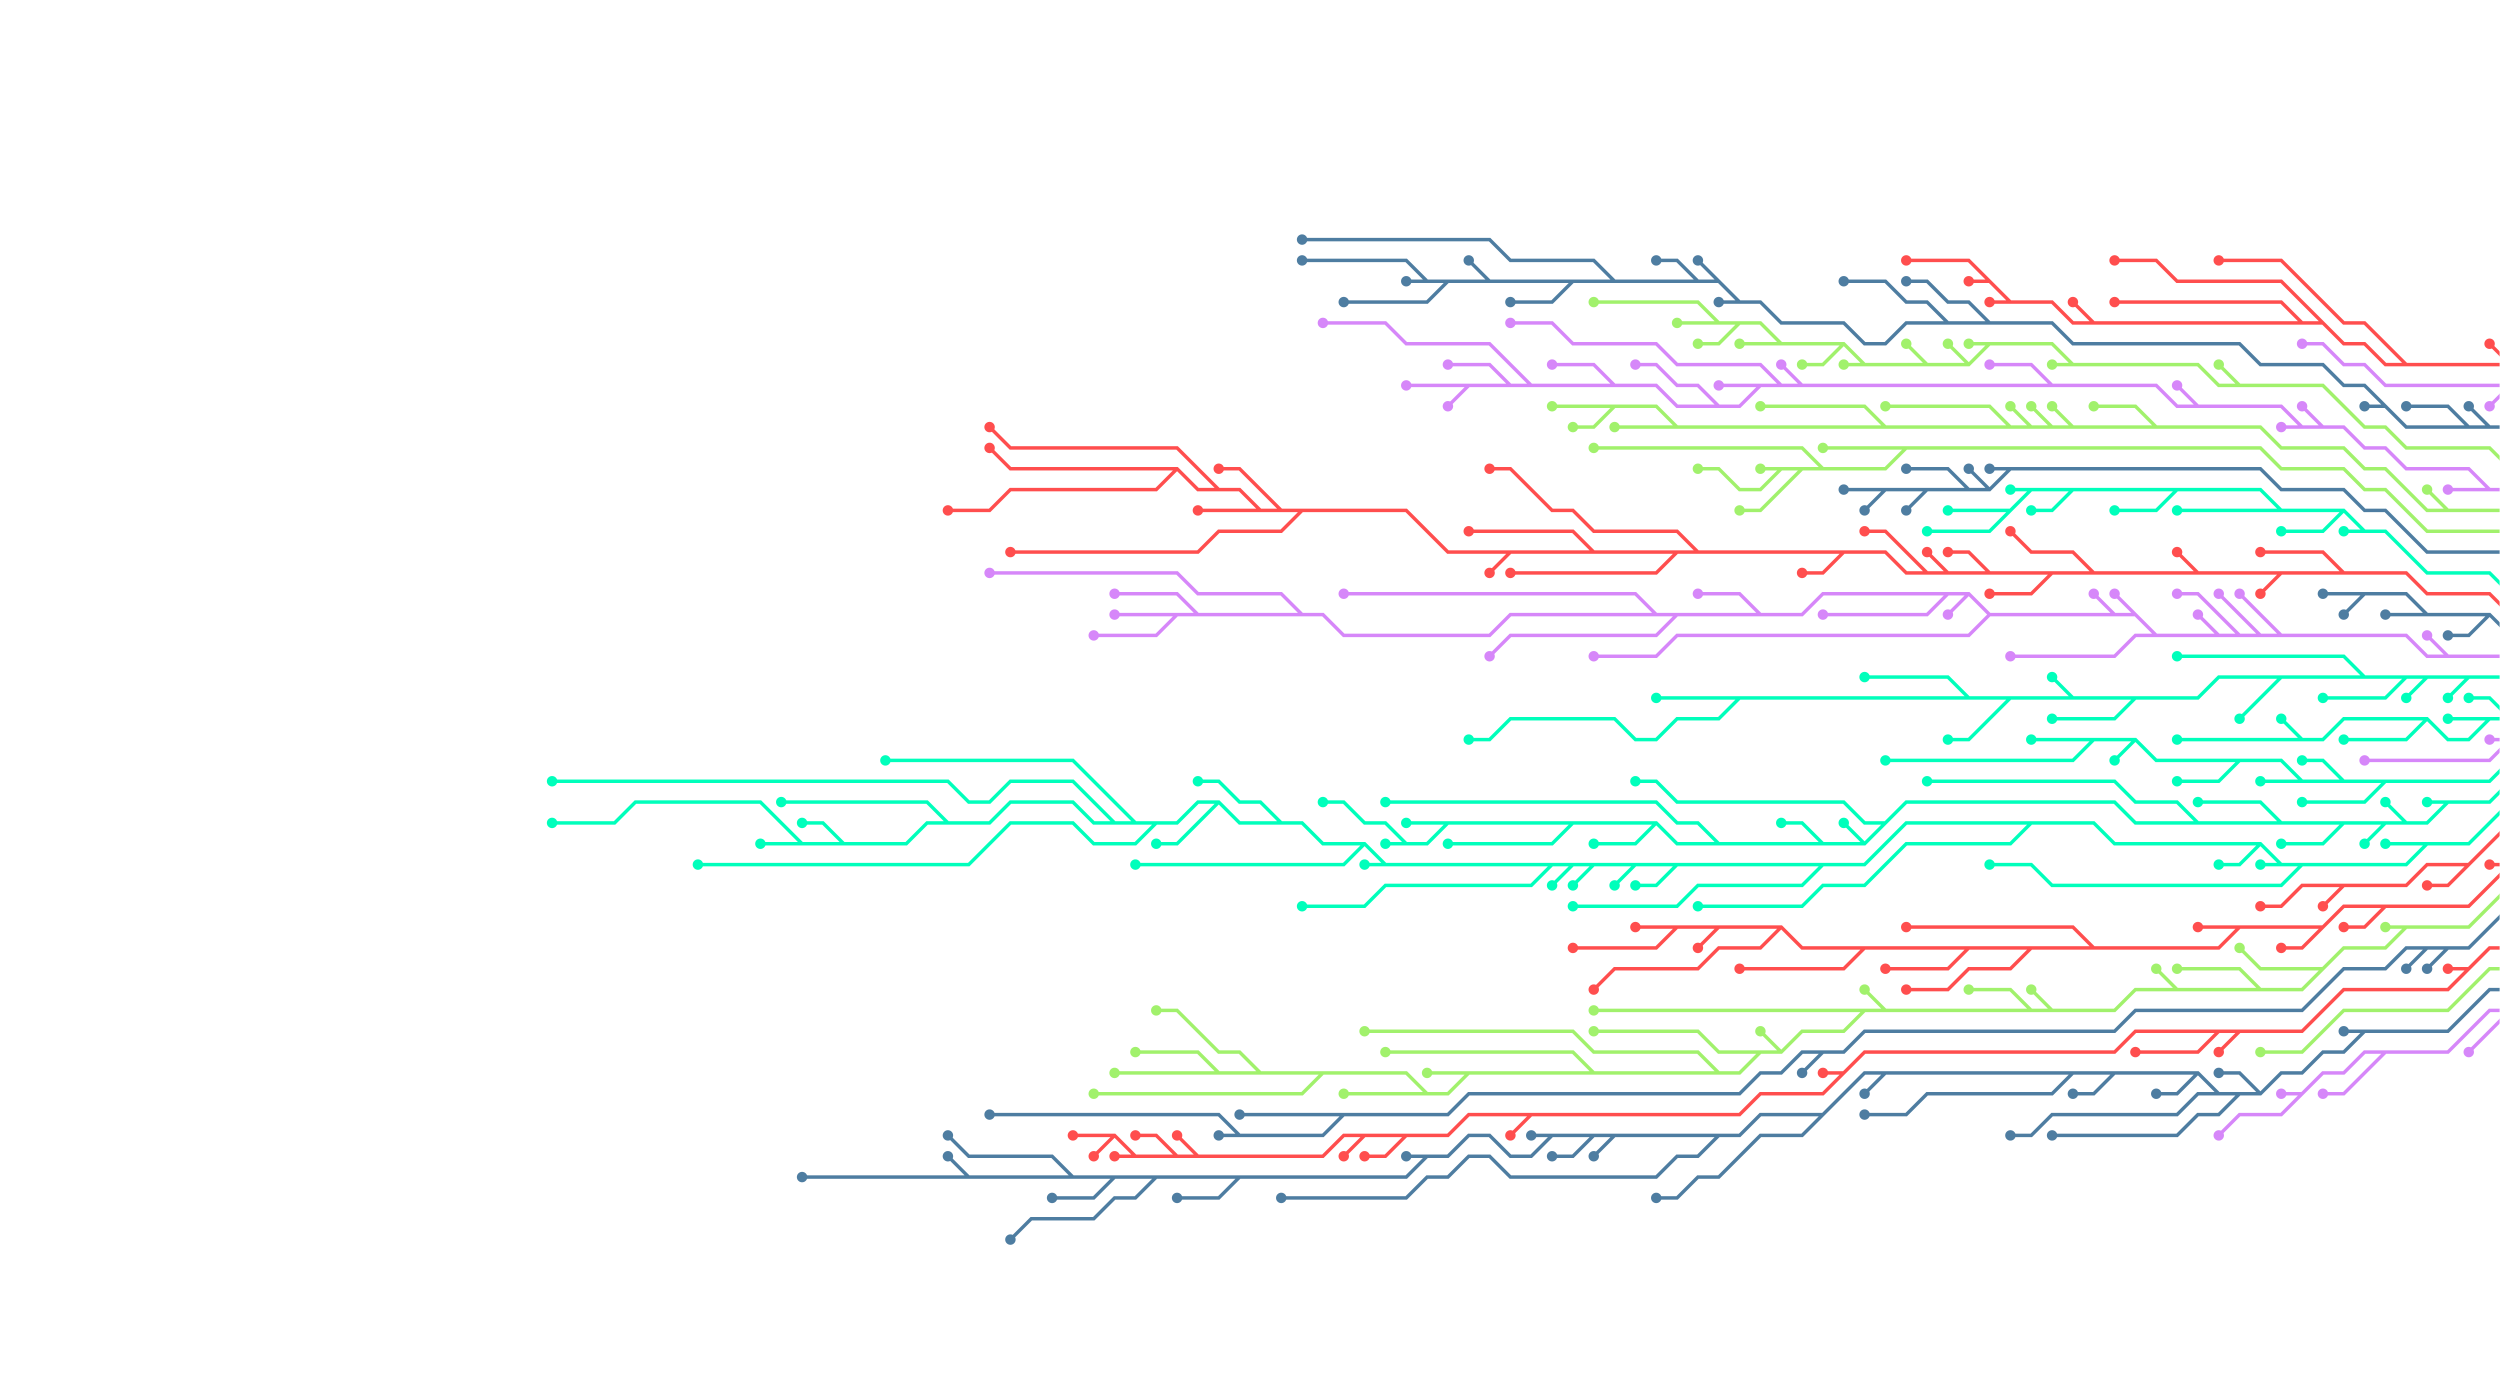﻿<svg xmlns="http://www.w3.org/2000/svg" version="1.1" xmlns:xlink="http://www.w3.org/1999/xlink" xmlns:svgjs="http://svgjs.com/svgjs" width="1440" height="800" preserveAspectRatio="none" viewBox="0 0 1440 800">
    <g mask="url(&quot;#SvgjsMask1332&quot;)" fill="none">
        <g mask="url(&quot;#SvgjsMask1333&quot;)">
            <path d="M1134 402L1122 390L1110 390L1098 390L1086 390L1074 390M1422 390L1410 402M1314 390L1302 402L1290 414M1386 390L1374 402L1362 402L1350 402L1338 402M1158 402L1146 414L1134 426L1122 426M1230 402L1218 414L1206 414L1194 414L1182 414M1362 390L1350 378L1338 378L1326 378L1314 378L1302 378L1290 378L1278 378L1266 378L1254 378M1398 390L1386 402M1194 402L1182 390M1002 402L990 414L978 414L966 414L954 426L942 426L930 414L918 414L906 414L894 414L882 414L870 414L858 426L846 426M1458 402L1446 390L1434 390L1422 390L1410 390L1398 390L1386 390L1374 390L1362 390L1350 390L1338 390L1326 390L1314 390L1302 390L1290 390L1278 390L1266 402L1254 402L1242 402L1230 402L1218 402L1206 402L1194 402L1182 402L1170 402L1158 402L1146 402L1134 402L1122 402L1110 402L1098 402L1086 402L1074 402L1062 402L1050 402L1038 402L1026 402L1014 402L1002 402L990 402L978 402L966 402L954 402" stroke="rgba(0, 255, 187, 1)" stroke-width="2"></path>
            <path d="M951 402 a3 3 0 1 0 6 0 a3 3 0 1 0 -6 0zM1071 390 a3 3 0 1 0 6 0 a3 3 0 1 0 -6 0zM1407 402 a3 3 0 1 0 6 0 a3 3 0 1 0 -6 0zM1287 414 a3 3 0 1 0 6 0 a3 3 0 1 0 -6 0zM1335 402 a3 3 0 1 0 6 0 a3 3 0 1 0 -6 0zM1119 426 a3 3 0 1 0 6 0 a3 3 0 1 0 -6 0zM1179 414 a3 3 0 1 0 6 0 a3 3 0 1 0 -6 0zM1251 378 a3 3 0 1 0 6 0 a3 3 0 1 0 -6 0zM1383 402 a3 3 0 1 0 6 0 a3 3 0 1 0 -6 0zM1179 390 a3 3 0 1 0 6 0 a3 3 0 1 0 -6 0zM843 426 a3 3 0 1 0 6 0 a3 3 0 1 0 -6 0z" fill="rgba(0, 255, 187, 1)"></path>
            <path d="M1434 414L1422 414L1410 414M1326 426L1314 414M1398 414L1386 426L1374 426L1362 426L1350 426M1446 414L1434 402L1422 402M1458 414L1446 414L1434 414L1422 426L1410 426L1398 414L1386 414L1374 414L1362 414L1350 414L1338 426L1326 426L1314 426L1302 426L1290 426L1278 426L1266 426L1254 426" stroke="rgba(0, 255, 187, 1)" stroke-width="2"></path>
            <path d="M1251 426 a3 3 0 1 0 6 0 a3 3 0 1 0 -6 0zM1407 414 a3 3 0 1 0 6 0 a3 3 0 1 0 -6 0zM1311 414 a3 3 0 1 0 6 0 a3 3 0 1 0 -6 0zM1347 426 a3 3 0 1 0 6 0 a3 3 0 1 0 -6 0zM1419 402 a3 3 0 1 0 6 0 a3 3 0 1 0 -6 0z" fill="rgba(0, 255, 187, 1)"></path>
            <path d="M1278 366L1266 354M966 354L954 366L942 366L930 366L918 366L906 366L894 366L882 366L870 366L858 378M1242 366L1230 366L1218 378L1206 378L1194 378L1182 378L1170 378L1158 378M1146 354L1134 366L1122 366L1110 366L1098 366L1086 366L1074 366L1062 366L1050 366L1038 366L1026 366L1014 366L1002 366L990 366L978 366L966 366L954 378L942 378L930 378L918 378M690 354L678 342L666 342L654 342L642 342M954 354L942 342L930 342L918 342L906 342L894 342L882 342L870 342L858 342L846 342L834 342L822 342L810 342L798 342L786 342L774 342M1122 342L1110 354L1098 354L1086 354L1074 354L1062 354L1050 354M1014 354L1002 342L990 342L978 342M1290 366L1278 354L1266 342L1254 342M678 354L666 366L654 366L642 366L630 366M1302 366L1290 354L1278 342M1218 354L1206 342M1314 366L1302 354L1290 342M750 354L738 342L726 342L714 342L702 342L690 342L678 330L666 330L654 330L642 330L630 330L618 330L606 330L594 330L582 330L570 330M1410 378L1398 366M1134 342L1122 354M1230 354L1218 342M1458 378L1446 378L1434 378L1422 378L1410 378L1398 378L1386 366L1374 366L1362 366L1350 366L1338 366L1326 366L1314 366L1302 366L1290 366L1278 366L1266 366L1254 366L1242 366L1230 354L1218 354L1206 354L1194 354L1182 354L1170 354L1158 354L1146 354L1134 342L1122 342L1110 342L1098 342L1086 342L1074 342L1062 342L1050 342L1038 354L1026 354L1014 354L1002 354L990 354L978 354L966 354L954 354L942 354L930 354L918 354L906 354L894 354L882 354L870 354L858 366L846 366L834 366L822 366L810 366L798 366L786 366L774 366L762 354L750 354L738 354L726 354L714 354L702 354L690 354L678 354L666 354L654 354L642 354" stroke="rgba(214, 135, 249, 1)" stroke-width="2"></path>
            <path d="M639 354 a3 3 0 1 0 6 0 a3 3 0 1 0 -6 0zM1263 354 a3 3 0 1 0 6 0 a3 3 0 1 0 -6 0zM855 378 a3 3 0 1 0 6 0 a3 3 0 1 0 -6 0zM1155 378 a3 3 0 1 0 6 0 a3 3 0 1 0 -6 0zM915 378 a3 3 0 1 0 6 0 a3 3 0 1 0 -6 0zM639 342 a3 3 0 1 0 6 0 a3 3 0 1 0 -6 0zM771 342 a3 3 0 1 0 6 0 a3 3 0 1 0 -6 0zM1047 354 a3 3 0 1 0 6 0 a3 3 0 1 0 -6 0zM975 342 a3 3 0 1 0 6 0 a3 3 0 1 0 -6 0zM1251 342 a3 3 0 1 0 6 0 a3 3 0 1 0 -6 0zM627 366 a3 3 0 1 0 6 0 a3 3 0 1 0 -6 0zM1275 342 a3 3 0 1 0 6 0 a3 3 0 1 0 -6 0zM1203 342 a3 3 0 1 0 6 0 a3 3 0 1 0 -6 0zM1287 342 a3 3 0 1 0 6 0 a3 3 0 1 0 -6 0zM567 330 a3 3 0 1 0 6 0 a3 3 0 1 0 -6 0zM1395 366 a3 3 0 1 0 6 0 a3 3 0 1 0 -6 0zM1119 354 a3 3 0 1 0 6 0 a3 3 0 1 0 -6 0zM1215 342 a3 3 0 1 0 6 0 a3 3 0 1 0 -6 0z" fill="rgba(214, 135, 249, 1)"></path>
            <path d="M1446 426L1434 426M1458 426L1446 426L1434 438L1422 438L1410 438L1398 438L1386 438L1374 438L1362 438" stroke="rgba(214, 135, 249, 1)" stroke-width="2"></path>
            <path d="M1359 438 a3 3 0 1 0 6 0 a3 3 0 1 0 -6 0zM1431 426 a3 3 0 1 0 6 0 a3 3 0 1 0 -6 0z" fill="rgba(214, 135, 249, 1)"></path>
            <path d="M1362 342L1350 354M1434 354L1422 366L1410 366M1398 354L1386 354L1374 354M1458 366L1446 366L1434 354L1422 354L1410 354L1398 354L1386 342L1374 342L1362 342L1350 342L1338 342" stroke="rgba(78, 125, 161, 1)" stroke-width="2"></path>
            <path d="M1335 342 a3 3 0 1 0 6 0 a3 3 0 1 0 -6 0zM1347 354 a3 3 0 1 0 6 0 a3 3 0 1 0 -6 0zM1407 366 a3 3 0 1 0 6 0 a3 3 0 1 0 -6 0zM1371 354 a3 3 0 1 0 6 0 a3 3 0 1 0 -6 0z" fill="rgba(78, 125, 161, 1)"></path>
            <path d="M1290 438L1278 450L1266 450L1254 450M1230 426L1218 438M1374 450L1362 462L1350 462L1338 462L1326 462M1350 450L1338 438L1326 438M1206 426L1194 438L1182 438L1170 438L1158 438L1146 438L1134 438L1122 438L1110 438L1098 438L1086 438M1326 450L1314 450L1302 450M1458 438L1446 438L1434 450L1422 450L1410 450L1398 450L1386 450L1374 450L1362 450L1350 450L1338 450L1326 450L1314 438L1302 438L1290 438L1278 438L1266 438L1254 438L1242 438L1230 426L1218 426L1206 426L1194 426L1182 426L1170 426" stroke="rgba(0, 255, 187, 1)" stroke-width="2"></path>
            <path d="M1167 426 a3 3 0 1 0 6 0 a3 3 0 1 0 -6 0zM1251 450 a3 3 0 1 0 6 0 a3 3 0 1 0 -6 0zM1215 438 a3 3 0 1 0 6 0 a3 3 0 1 0 -6 0zM1323 462 a3 3 0 1 0 6 0 a3 3 0 1 0 -6 0zM1323 438 a3 3 0 1 0 6 0 a3 3 0 1 0 -6 0zM1083 438 a3 3 0 1 0 6 0 a3 3 0 1 0 -6 0zM1299 450 a3 3 0 1 0 6 0 a3 3 0 1 0 -6 0z" fill="rgba(0, 255, 187, 1)"></path>
            <path d="M702 282L690 270L678 258L666 258L654 258L642 258L630 258L618 258L606 258L594 258L582 258L570 246M1110 330L1098 318L1086 306L1074 306M870 318L858 330M1350 330L1338 318L1326 318L1314 318L1302 318M1122 330L1110 318M726 294L714 294L702 294L690 294M1206 330L1194 318L1182 318L1170 318L1158 306M918 318L906 306L894 306L882 306L870 306L858 306L846 306M1182 330L1170 342L1158 342L1146 342M678 270L666 282L654 282L642 282L630 282L618 282L606 282L594 282L582 282L570 294L558 294L546 294M966 318L954 330L942 330L930 330L918 330L906 330L894 330L882 330L870 330M1062 318L1050 330L1038 330M978 318L966 306L954 306L942 306L930 306L918 306L906 294L894 294L882 282L870 270L858 270M1146 330L1134 318L1122 318M1266 330L1254 318M738 294L726 282L714 270L702 270M1314 330L1302 342M750 294L738 306L726 306L714 306L702 306L690 318L678 318L666 318L654 318L642 318L630 318L618 318L606 318L594 318L582 318M1458 354L1446 354L1434 342L1422 342L1410 342L1398 342L1386 330L1374 330L1362 330L1350 330L1338 330L1326 330L1314 330L1302 330L1290 330L1278 330L1266 330L1254 330L1242 330L1230 330L1218 330L1206 330L1194 330L1182 330L1170 330L1158 330L1146 330L1134 330L1122 330L1110 330L1098 330L1086 318L1074 318L1062 318L1050 318L1038 318L1026 318L1014 318L1002 318L990 318L978 318L966 318L954 318L942 318L930 318L918 318L906 318L894 318L882 318L870 318L858 318L846 318L834 318L822 306L810 294L798 294L786 294L774 294L762 294L750 294L738 294L726 294L714 282L702 282L690 282L678 270L666 270L654 270L642 270L630 270L618 270L606 270L594 270L582 270L570 258" stroke="rgba(255, 78, 78, 1)" stroke-width="2"></path>
            <path d="M567 258 a3 3 0 1 0 6 0 a3 3 0 1 0 -6 0zM567 246 a3 3 0 1 0 6 0 a3 3 0 1 0 -6 0zM1071 306 a3 3 0 1 0 6 0 a3 3 0 1 0 -6 0zM855 330 a3 3 0 1 0 6 0 a3 3 0 1 0 -6 0zM1299 318 a3 3 0 1 0 6 0 a3 3 0 1 0 -6 0zM1107 318 a3 3 0 1 0 6 0 a3 3 0 1 0 -6 0zM687 294 a3 3 0 1 0 6 0 a3 3 0 1 0 -6 0zM1155 306 a3 3 0 1 0 6 0 a3 3 0 1 0 -6 0zM843 306 a3 3 0 1 0 6 0 a3 3 0 1 0 -6 0zM1143 342 a3 3 0 1 0 6 0 a3 3 0 1 0 -6 0zM543 294 a3 3 0 1 0 6 0 a3 3 0 1 0 -6 0zM867 330 a3 3 0 1 0 6 0 a3 3 0 1 0 -6 0zM1035 330 a3 3 0 1 0 6 0 a3 3 0 1 0 -6 0zM855 270 a3 3 0 1 0 6 0 a3 3 0 1 0 -6 0zM1119 318 a3 3 0 1 0 6 0 a3 3 0 1 0 -6 0zM1251 318 a3 3 0 1 0 6 0 a3 3 0 1 0 -6 0zM699 270 a3 3 0 1 0 6 0 a3 3 0 1 0 -6 0zM1299 342 a3 3 0 1 0 6 0 a3 3 0 1 0 -6 0zM579 318 a3 3 0 1 0 6 0 a3 3 0 1 0 -6 0z" fill="rgba(255, 78, 78, 1)"></path>
            <path d="M1074 486L1062 474M1266 474L1254 462L1242 462L1230 462L1218 450L1206 450L1194 450L1182 450L1170 450L1158 450L1146 450L1134 450L1122 450L1110 450M1386 474L1374 462M990 486L978 474L966 474L954 462L942 462L930 462L918 462L906 462L894 462L882 462L870 462L858 462L846 462L834 462L822 462L810 462L798 462M1314 474L1302 462L1290 462L1278 462L1266 462M810 486L798 474L786 474L774 462L762 462M954 474L942 486L930 486L918 486M1410 462L1398 462M1050 486L1038 474L1026 474M834 474L822 474L810 474M906 474L894 486L882 486L870 486L858 486L846 486L834 486M1350 474L1338 486L1326 486L1314 486M1374 474L1362 486M1086 474L1074 474L1062 462L1050 462L1038 462L1026 462L1014 462L1002 462L990 462L978 462L966 462L954 450L942 450M1458 450L1446 450L1434 462L1422 462L1410 462L1398 474L1386 474L1374 474L1362 474L1350 474L1338 474L1326 474L1314 474L1302 474L1290 474L1278 474L1266 474L1254 474L1242 474L1230 474L1218 462L1206 462L1194 462L1182 462L1170 462L1158 462L1146 462L1134 462L1122 462L1110 462L1098 462L1086 474L1074 486L1062 486L1050 486L1038 486L1026 486L1014 486L1002 486L990 486L978 486L966 486L954 474L942 474L930 474L918 474L906 474L894 474L882 474L870 474L858 474L846 474L834 474L822 486L810 486L798 486" stroke="rgba(0, 255, 187, 1)" stroke-width="2"></path>
            <path d="M795 486 a3 3 0 1 0 6 0 a3 3 0 1 0 -6 0zM1059 474 a3 3 0 1 0 6 0 a3 3 0 1 0 -6 0zM1107 450 a3 3 0 1 0 6 0 a3 3 0 1 0 -6 0zM1371 462 a3 3 0 1 0 6 0 a3 3 0 1 0 -6 0zM795 462 a3 3 0 1 0 6 0 a3 3 0 1 0 -6 0zM1263 462 a3 3 0 1 0 6 0 a3 3 0 1 0 -6 0zM759 462 a3 3 0 1 0 6 0 a3 3 0 1 0 -6 0zM915 486 a3 3 0 1 0 6 0 a3 3 0 1 0 -6 0zM1395 462 a3 3 0 1 0 6 0 a3 3 0 1 0 -6 0zM1023 474 a3 3 0 1 0 6 0 a3 3 0 1 0 -6 0zM807 474 a3 3 0 1 0 6 0 a3 3 0 1 0 -6 0zM831 486 a3 3 0 1 0 6 0 a3 3 0 1 0 -6 0zM1311 486 a3 3 0 1 0 6 0 a3 3 0 1 0 -6 0zM1359 486 a3 3 0 1 0 6 0 a3 3 0 1 0 -6 0zM939 450 a3 3 0 1 0 6 0 a3 3 0 1 0 -6 0z" fill="rgba(0, 255, 187, 1)"></path>
            <path d="M1194 282L1182 294L1170 294M1350 294L1338 306L1326 306L1314 306M1254 282L1242 294L1230 294L1218 294M1158 294L1146 294L1134 294L1122 294M1170 282L1158 282M1314 294L1302 294L1290 294L1278 294L1266 294L1254 294M1362 306L1350 306M1458 342L1446 342L1434 330L1422 330L1410 330L1398 330L1386 318L1374 306L1362 306L1350 294L1338 294L1326 294L1314 294L1302 282L1290 282L1278 282L1266 282L1254 282L1242 282L1230 282L1218 282L1206 282L1194 282L1182 282L1170 282L1158 294L1146 306L1134 306L1122 306L1110 306" stroke="rgba(0, 255, 187, 1)" stroke-width="2"></path>
            <path d="M1107 306 a3 3 0 1 0 6 0 a3 3 0 1 0 -6 0zM1167 294 a3 3 0 1 0 6 0 a3 3 0 1 0 -6 0zM1311 306 a3 3 0 1 0 6 0 a3 3 0 1 0 -6 0zM1215 294 a3 3 0 1 0 6 0 a3 3 0 1 0 -6 0zM1119 294 a3 3 0 1 0 6 0 a3 3 0 1 0 -6 0zM1155 282 a3 3 0 1 0 6 0 a3 3 0 1 0 -6 0zM1251 294 a3 3 0 1 0 6 0 a3 3 0 1 0 -6 0zM1347 306 a3 3 0 1 0 6 0 a3 3 0 1 0 -6 0z" fill="rgba(0, 255, 187, 1)"></path>
            <path d="M894 498L882 510L870 510L858 510L846 510L834 510L822 510L810 510L798 510L786 522L774 522L762 522L750 522M786 486L774 498L762 498L750 498L738 498L726 498L714 498L702 498L690 498L678 498L666 498L654 498M1050 498L1038 510L1026 510L1014 510L1002 510L990 510L978 510L966 522L954 522L942 522L930 522L918 522L906 522M642 474L630 462L618 450L606 450L594 450L582 450L570 462L558 462L546 450L534 450L522 450L510 450L498 450L486 450L474 450L462 450L450 450L438 450L426 450L414 450L402 450L390 450L378 450L366 450L354 450L342 450L330 450L318 450M1170 474L1158 486L1146 486L1134 486L1122 486L1110 486L1098 486L1086 498L1074 510L1062 510L1050 510L1038 522L1026 522L1014 522L1002 522L990 522L978 522M654 474L642 462L630 450L618 438L606 438L594 438L582 438L570 438L558 438L546 438L534 438L522 438L510 438M906 498L894 510M1302 486L1290 498L1278 498M942 498L930 510M666 474L654 486L642 486L630 486L618 474L606 474L594 474L582 474L570 486L558 498L546 498L534 498L522 498L510 498L498 498L486 498L474 498L462 498L450 498L438 498L426 498L414 498L402 498M462 486L450 474L438 462L426 462L414 462L402 462L390 462L378 462L366 462L354 474L342 474L330 474L318 474M798 498L786 498M486 486L474 474L462 474M1326 498L1314 510L1302 510L1290 510L1278 510L1266 510L1254 510L1242 510L1230 510L1218 510L1206 510L1194 510L1182 510L1170 498L1158 498L1146 498M738 474L726 462L714 462L702 450L690 450M702 462L690 474L678 486L666 486M1398 486L1386 486L1374 486M966 498L954 510L942 510M546 474L534 462L522 462L510 462L498 462L486 462L474 462L462 462L450 462M918 498L906 510M1314 498L1302 498M1458 462L1446 462L1434 474L1422 486L1410 486L1398 486L1386 498L1374 498L1362 498L1350 498L1338 498L1326 498L1314 498L1302 486L1290 486L1278 486L1266 486L1254 486L1242 486L1230 486L1218 486L1206 474L1194 474L1182 474L1170 474L1158 474L1146 474L1134 474L1122 474L1110 474L1098 474L1086 486L1074 498L1062 498L1050 498L1038 498L1026 498L1014 498L1002 498L990 498L978 498L966 498L954 498L942 498L930 498L918 498L906 498L894 498L882 498L870 498L858 498L846 498L834 498L822 498L810 498L798 498L786 486L774 486L762 486L750 474L738 474L726 474L714 474L702 462L690 462L678 474L666 474L654 474L642 474L630 474L618 462L606 462L594 462L582 462L570 474L558 474L546 474L534 474L522 486L510 486L498 486L486 486L474 486L462 486L450 486L438 486" stroke="rgba(0, 255, 187, 1)" stroke-width="2"></path>
            <path d="M435 486 a3 3 0 1 0 6 0 a3 3 0 1 0 -6 0zM747 522 a3 3 0 1 0 6 0 a3 3 0 1 0 -6 0zM651 498 a3 3 0 1 0 6 0 a3 3 0 1 0 -6 0zM903 522 a3 3 0 1 0 6 0 a3 3 0 1 0 -6 0zM315 450 a3 3 0 1 0 6 0 a3 3 0 1 0 -6 0zM975 522 a3 3 0 1 0 6 0 a3 3 0 1 0 -6 0zM507 438 a3 3 0 1 0 6 0 a3 3 0 1 0 -6 0zM891 510 a3 3 0 1 0 6 0 a3 3 0 1 0 -6 0zM1275 498 a3 3 0 1 0 6 0 a3 3 0 1 0 -6 0zM927 510 a3 3 0 1 0 6 0 a3 3 0 1 0 -6 0zM399 498 a3 3 0 1 0 6 0 a3 3 0 1 0 -6 0zM315 474 a3 3 0 1 0 6 0 a3 3 0 1 0 -6 0zM783 498 a3 3 0 1 0 6 0 a3 3 0 1 0 -6 0zM459 474 a3 3 0 1 0 6 0 a3 3 0 1 0 -6 0zM1143 498 a3 3 0 1 0 6 0 a3 3 0 1 0 -6 0zM687 450 a3 3 0 1 0 6 0 a3 3 0 1 0 -6 0zM663 486 a3 3 0 1 0 6 0 a3 3 0 1 0 -6 0zM1371 486 a3 3 0 1 0 6 0 a3 3 0 1 0 -6 0zM939 510 a3 3 0 1 0 6 0 a3 3 0 1 0 -6 0zM447 462 a3 3 0 1 0 6 0 a3 3 0 1 0 -6 0zM903 510 a3 3 0 1 0 6 0 a3 3 0 1 0 -6 0zM1299 498 a3 3 0 1 0 6 0 a3 3 0 1 0 -6 0z" fill="rgba(0, 255, 187, 1)"></path>
            <path d="M1110 282L1098 294M1134 282L1122 270L1110 270L1098 270M1146 282L1134 270M1086 282L1074 294M1158 270L1146 270M1458 330L1446 318L1434 318L1422 318L1410 318L1398 318L1386 306L1374 294L1362 294L1350 282L1338 282L1326 282L1314 282L1302 270L1290 270L1278 270L1266 270L1254 270L1242 270L1230 270L1218 270L1206 270L1194 270L1182 270L1170 270L1158 270L1146 282L1134 282L1122 282L1110 282L1098 282L1086 282L1074 282L1062 282" stroke="rgba(78, 125, 161, 1)" stroke-width="2"></path>
            <path d="M1059 282 a3 3 0 1 0 6 0 a3 3 0 1 0 -6 0zM1095 294 a3 3 0 1 0 6 0 a3 3 0 1 0 -6 0zM1095 270 a3 3 0 1 0 6 0 a3 3 0 1 0 -6 0zM1131 270 a3 3 0 1 0 6 0 a3 3 0 1 0 -6 0zM1071 294 a3 3 0 1 0 6 0 a3 3 0 1 0 -6 0zM1143 270 a3 3 0 1 0 6 0 a3 3 0 1 0 -6 0z" fill="rgba(78, 125, 161, 1)"></path>
            <path d="M1422 498L1410 510L1398 510M1350 510L1338 510L1326 510L1314 522L1302 522M1458 474L1446 474L1434 486L1422 498L1410 498L1398 498L1386 510L1374 510L1362 510L1350 510L1338 522" stroke="rgba(255, 78, 78, 1)" stroke-width="2"></path>
            <path d="M1335 522 a3 3 0 1 0 6 0 a3 3 0 1 0 -6 0zM1395 510 a3 3 0 1 0 6 0 a3 3 0 1 0 -6 0zM1299 522 a3 3 0 1 0 6 0 a3 3 0 1 0 -6 0z" fill="rgba(255, 78, 78, 1)"></path>
            <path d="M1074 546L1062 558L1050 558L1038 558L1026 558L1014 558L1002 558M1134 546L1122 558L1110 558L1098 558L1086 558M1446 498L1434 498M1338 534L1326 546L1314 546M1170 546L1158 558L1146 558L1134 558L1122 570L1110 570L1098 570M1206 546L1194 534L1182 534L1170 534L1158 534L1146 534L1134 534L1122 534L1110 534L1098 534M1290 534L1278 534L1266 534M966 534L954 546L942 546L930 546L918 546L906 546M990 534L978 546M1026 534L1014 546L1002 546L990 546L978 558L966 558L954 558L942 558L930 558L918 570M1374 522L1362 534L1350 534M1458 486L1446 498L1434 510L1422 522L1410 522L1398 522L1386 522L1374 522L1362 522L1350 522L1338 534L1326 534L1314 534L1302 534L1290 534L1278 546L1266 546L1254 546L1242 546L1230 546L1218 546L1206 546L1194 546L1182 546L1170 546L1158 546L1146 546L1134 546L1122 546L1110 546L1098 546L1086 546L1074 546L1062 546L1050 546L1038 546L1026 534L1014 534L1002 534L990 534L978 534L966 534L954 534L942 534" stroke="rgba(255, 78, 78, 1)" stroke-width="2"></path>
            <path d="M939 534 a3 3 0 1 0 6 0 a3 3 0 1 0 -6 0zM999 558 a3 3 0 1 0 6 0 a3 3 0 1 0 -6 0zM1083 558 a3 3 0 1 0 6 0 a3 3 0 1 0 -6 0zM1431 498 a3 3 0 1 0 6 0 a3 3 0 1 0 -6 0zM1311 546 a3 3 0 1 0 6 0 a3 3 0 1 0 -6 0zM1095 570 a3 3 0 1 0 6 0 a3 3 0 1 0 -6 0zM1095 534 a3 3 0 1 0 6 0 a3 3 0 1 0 -6 0zM1263 534 a3 3 0 1 0 6 0 a3 3 0 1 0 -6 0zM903 546 a3 3 0 1 0 6 0 a3 3 0 1 0 -6 0zM975 546 a3 3 0 1 0 6 0 a3 3 0 1 0 -6 0zM915 570 a3 3 0 1 0 6 0 a3 3 0 1 0 -6 0zM1347 534 a3 3 0 1 0 6 0 a3 3 0 1 0 -6 0z" fill="rgba(255, 78, 78, 1)"></path>
            <path d="M1026 270L1014 282L1002 282L990 270L978 270M1050 270L1038 258L1026 258L1014 258L1002 258L990 258L978 258L966 258L954 258L942 258L930 258L918 258M1098 258L1086 258L1074 258L1062 258L1050 258M1038 270L1026 282L1014 294L1002 294M1458 306L1446 306L1434 306L1422 306L1410 306L1398 306L1386 294L1374 282L1362 282L1350 270L1338 270L1326 270L1314 270L1302 258L1290 258L1278 258L1266 258L1254 258L1242 258L1230 258L1218 258L1206 258L1194 258L1182 258L1170 258L1158 258L1146 258L1134 258L1122 258L1110 258L1098 258L1086 270L1074 270L1062 270L1050 270L1038 270L1026 270L1014 270" stroke="rgba(161, 241, 108, 1)" stroke-width="2"></path>
            <path d="M1011 270 a3 3 0 1 0 6 0 a3 3 0 1 0 -6 0zM975 270 a3 3 0 1 0 6 0 a3 3 0 1 0 -6 0zM915 258 a3 3 0 1 0 6 0 a3 3 0 1 0 -6 0zM1047 258 a3 3 0 1 0 6 0 a3 3 0 1 0 -6 0zM999 294 a3 3 0 1 0 6 0 a3 3 0 1 0 -6 0z" fill="rgba(161, 241, 108, 1)"></path>
            <path d="M930 234L918 246L906 246M1086 246L1074 234L1062 234L1050 234L1038 234L1026 234L1014 234M1158 246L1146 234L1134 234L1122 234L1110 234L1098 234L1086 234M1410 294L1398 282M1170 246L1158 234M1182 246L1170 234M1242 246L1230 234L1218 234L1206 234M1194 246L1182 234M966 246L954 246L942 246L930 246M1458 294L1446 294L1434 294L1422 294L1410 294L1398 294L1386 282L1374 270L1362 270L1350 258L1338 258L1326 258L1314 258L1302 246L1290 246L1278 246L1266 246L1254 246L1242 246L1230 246L1218 246L1206 246L1194 246L1182 246L1170 246L1158 246L1146 246L1134 246L1122 246L1110 246L1098 246L1086 246L1074 246L1062 246L1050 246L1038 246L1026 246L1014 246L1002 246L990 246L978 246L966 246L954 234L942 234L930 234L918 234L906 234L894 234" stroke="rgba(161, 241, 108, 1)" stroke-width="2"></path>
            <path d="M891 234 a3 3 0 1 0 6 0 a3 3 0 1 0 -6 0zM903 246 a3 3 0 1 0 6 0 a3 3 0 1 0 -6 0zM1011 234 a3 3 0 1 0 6 0 a3 3 0 1 0 -6 0zM1083 234 a3 3 0 1 0 6 0 a3 3 0 1 0 -6 0zM1395 282 a3 3 0 1 0 6 0 a3 3 0 1 0 -6 0zM1155 234 a3 3 0 1 0 6 0 a3 3 0 1 0 -6 0zM1167 234 a3 3 0 1 0 6 0 a3 3 0 1 0 -6 0zM1203 234 a3 3 0 1 0 6 0 a3 3 0 1 0 -6 0zM1179 234 a3 3 0 1 0 6 0 a3 3 0 1 0 -6 0zM927 246 a3 3 0 1 0 6 0 a3 3 0 1 0 -6 0z" fill="rgba(161, 241, 108, 1)"></path>
            <path d="M1386 534L1374 534M1254 570L1242 558M918 618L906 606L894 606L882 606L870 606L858 606L846 606L834 606L822 606L810 606L798 606M1170 582L1158 570L1146 570L1134 570M1302 570L1290 558L1278 558L1266 558L1254 558M1182 582L1170 570M990 618L978 606L966 606L954 606L942 606L930 606L918 606L906 594L894 594L882 594L870 594L858 594L846 594L834 594L822 594L810 594L798 594L786 594M1074 582L1062 582L1050 582L1038 582L1026 582L1014 582L1002 582L990 582L978 582L966 582L954 582L942 582L930 582L918 582M1338 558L1326 558L1314 558L1302 558L1290 546M822 630L810 630L798 630L786 630L774 630M762 618L750 630L738 630L726 630L714 630L702 630L690 630L678 630L666 630L654 630L642 630L630 630M702 618L690 606L678 606L666 606L654 606M1014 606L1002 606L990 606L978 594L966 594L954 594L942 594L930 594L918 594M846 618L834 618L822 618M1026 606L1014 594M726 618L714 606L702 606L690 594L678 582L666 582M1086 582L1074 570M1458 510L1446 510L1434 522L1422 534L1410 534L1398 534L1386 534L1374 546L1362 546L1350 546L1338 558L1326 570L1314 570L1302 570L1290 570L1278 570L1266 570L1254 570L1242 570L1230 570L1218 582L1206 582L1194 582L1182 582L1170 582L1158 582L1146 582L1134 582L1122 582L1110 582L1098 582L1086 582L1074 582L1062 594L1050 594L1038 594L1026 606L1014 606L1002 618L990 618L978 618L966 618L954 618L942 618L930 618L918 618L906 618L894 618L882 618L870 618L858 618L846 618L834 630L822 630L810 618L798 618L786 618L774 618L762 618L750 618L738 618L726 618L714 618L702 618L690 618L678 618L666 618L654 618L642 618" stroke="rgba(161, 241, 108, 1)" stroke-width="2"></path>
            <path d="M639 618 a3 3 0 1 0 6 0 a3 3 0 1 0 -6 0zM1371 534 a3 3 0 1 0 6 0 a3 3 0 1 0 -6 0zM1239 558 a3 3 0 1 0 6 0 a3 3 0 1 0 -6 0zM795 606 a3 3 0 1 0 6 0 a3 3 0 1 0 -6 0zM1131 570 a3 3 0 1 0 6 0 a3 3 0 1 0 -6 0zM1251 558 a3 3 0 1 0 6 0 a3 3 0 1 0 -6 0zM1167 570 a3 3 0 1 0 6 0 a3 3 0 1 0 -6 0zM783 594 a3 3 0 1 0 6 0 a3 3 0 1 0 -6 0zM915 582 a3 3 0 1 0 6 0 a3 3 0 1 0 -6 0zM1287 546 a3 3 0 1 0 6 0 a3 3 0 1 0 -6 0zM771 630 a3 3 0 1 0 6 0 a3 3 0 1 0 -6 0zM627 630 a3 3 0 1 0 6 0 a3 3 0 1 0 -6 0zM651 606 a3 3 0 1 0 6 0 a3 3 0 1 0 -6 0zM915 594 a3 3 0 1 0 6 0 a3 3 0 1 0 -6 0zM819 618 a3 3 0 1 0 6 0 a3 3 0 1 0 -6 0zM1011 594 a3 3 0 1 0 6 0 a3 3 0 1 0 -6 0zM663 582 a3 3 0 1 0 6 0 a3 3 0 1 0 -6 0zM1071 570 a3 3 0 1 0 6 0 a3 3 0 1 0 -6 0z" fill="rgba(161, 241, 108, 1)"></path>
            <path d="M870 222L858 210L846 210L834 210M1338 246L1326 234M1182 222L1170 210L1158 210L1146 210M1326 246L1314 246M990 234L978 222L966 222L954 210L942 210M1434 282L1422 282L1410 282M846 222L834 234M930 222L918 210L906 210L894 210M1026 222L1014 210L1002 210L990 210L978 210L966 210L954 198L942 198L930 198L918 198L906 198L894 186L882 186L870 186M1038 222L1026 210M882 222L870 210L858 198L846 198L834 198L822 198L810 198L798 186L786 186L774 186L762 186M1014 222L1002 222L990 222M1266 234L1254 222M1458 282L1446 282L1434 282L1422 270L1410 270L1398 270L1386 270L1374 258L1362 258L1350 246L1338 246L1326 246L1314 234L1302 234L1290 234L1278 234L1266 234L1254 234L1242 222L1230 222L1218 222L1206 222L1194 222L1182 222L1170 222L1158 222L1146 222L1134 222L1122 222L1110 222L1098 222L1086 222L1074 222L1062 222L1050 222L1038 222L1026 222L1014 222L1002 234L990 234L978 234L966 234L954 222L942 222L930 222L918 222L906 222L894 222L882 222L870 222L858 222L846 222L834 222L822 222L810 222" stroke="rgba(214, 135, 249, 1)" stroke-width="2"></path>
            <path d="M807 222 a3 3 0 1 0 6 0 a3 3 0 1 0 -6 0zM831 210 a3 3 0 1 0 6 0 a3 3 0 1 0 -6 0zM1323 234 a3 3 0 1 0 6 0 a3 3 0 1 0 -6 0zM1143 210 a3 3 0 1 0 6 0 a3 3 0 1 0 -6 0zM1311 246 a3 3 0 1 0 6 0 a3 3 0 1 0 -6 0zM939 210 a3 3 0 1 0 6 0 a3 3 0 1 0 -6 0zM1407 282 a3 3 0 1 0 6 0 a3 3 0 1 0 -6 0zM831 234 a3 3 0 1 0 6 0 a3 3 0 1 0 -6 0zM891 210 a3 3 0 1 0 6 0 a3 3 0 1 0 -6 0zM867 186 a3 3 0 1 0 6 0 a3 3 0 1 0 -6 0zM1023 210 a3 3 0 1 0 6 0 a3 3 0 1 0 -6 0zM759 186 a3 3 0 1 0 6 0 a3 3 0 1 0 -6 0zM987 222 a3 3 0 1 0 6 0 a3 3 0 1 0 -6 0zM1251 222 a3 3 0 1 0 6 0 a3 3 0 1 0 -6 0z" fill="rgba(214, 135, 249, 1)"></path>
            <path d="M1398 546L1386 558M1410 546L1398 558M714 654L702 642L690 642L678 642L666 642L654 642L642 642L630 642L618 642L606 642L594 642L582 642L570 642M1050 606L1038 618M774 642L762 642L750 642L738 642L726 642L714 642M1458 522L1446 522L1434 534L1422 546L1410 546L1398 546L1386 546L1374 558L1362 558L1350 558L1338 570L1326 582L1314 582L1302 582L1290 582L1278 582L1266 582L1254 582L1242 582L1230 582L1218 594L1206 594L1194 594L1182 594L1170 594L1158 594L1146 594L1134 594L1122 594L1110 594L1098 594L1086 594L1074 594L1062 606L1050 606L1038 606L1026 618L1014 618L1002 630L990 630L978 630L966 630L954 630L942 630L930 630L918 630L906 630L894 630L882 630L870 630L858 630L846 630L834 642L822 642L810 642L798 642L786 642L774 642L762 654L750 654L738 654L726 654L714 654L702 654" stroke="rgba(78, 125, 161, 1)" stroke-width="2"></path>
            <path d="M699 654 a3 3 0 1 0 6 0 a3 3 0 1 0 -6 0zM1383 558 a3 3 0 1 0 6 0 a3 3 0 1 0 -6 0zM1395 558 a3 3 0 1 0 6 0 a3 3 0 1 0 -6 0zM567 642 a3 3 0 1 0 6 0 a3 3 0 1 0 -6 0zM1035 618 a3 3 0 1 0 6 0 a3 3 0 1 0 -6 0zM711 642 a3 3 0 1 0 6 0 a3 3 0 1 0 -6 0z" fill="rgba(78, 125, 161, 1)"></path>
            <path d="M1194 210L1182 210M1062 198L1050 210L1038 210M1002 186L990 198L978 198M1134 210L1122 198M1290 222L1278 210M1074 210L1062 210M1146 198L1134 198M1110 210L1098 198M1026 198L1014 198L1002 198M990 186L978 174L966 174L954 174L942 174L930 174L918 174M1458 270L1446 270L1434 258L1422 258L1410 258L1398 258L1386 258L1374 246L1362 246L1350 234L1338 222L1326 222L1314 222L1302 222L1290 222L1278 222L1266 210L1254 210L1242 210L1230 210L1218 210L1206 210L1194 210L1182 198L1170 198L1158 198L1146 198L1134 210L1122 210L1110 210L1098 210L1086 210L1074 210L1062 198L1050 198L1038 198L1026 198L1014 186L1002 186L990 186L978 186L966 186" stroke="rgba(161, 241, 108, 1)" stroke-width="2"></path>
            <path d="M963 186 a3 3 0 1 0 6 0 a3 3 0 1 0 -6 0zM1179 210 a3 3 0 1 0 6 0 a3 3 0 1 0 -6 0zM1035 210 a3 3 0 1 0 6 0 a3 3 0 1 0 -6 0zM975 198 a3 3 0 1 0 6 0 a3 3 0 1 0 -6 0zM1119 198 a3 3 0 1 0 6 0 a3 3 0 1 0 -6 0zM1275 210 a3 3 0 1 0 6 0 a3 3 0 1 0 -6 0zM1059 210 a3 3 0 1 0 6 0 a3 3 0 1 0 -6 0zM1131 198 a3 3 0 1 0 6 0 a3 3 0 1 0 -6 0zM1095 198 a3 3 0 1 0 6 0 a3 3 0 1 0 -6 0zM999 198 a3 3 0 1 0 6 0 a3 3 0 1 0 -6 0zM915 174 a3 3 0 1 0 6 0 a3 3 0 1 0 -6 0z" fill="rgba(161, 241, 108, 1)"></path>
            <path d="M978 162L966 150L954 150M1122 186L1110 174L1098 174L1086 162L1074 162L1062 162M990 162L978 150M834 162L822 174L810 174L798 174L786 174L774 174M858 162L846 150M906 162L894 174L882 174L870 174M1374 234L1362 234M1146 186L1134 174L1122 174L1110 162L1098 162M1002 174L990 174M822 162L810 150L798 150L786 150L774 150L762 150L750 150M1422 246L1410 234L1398 234L1386 234M1434 246L1422 234M930 162L918 150L906 150L894 150L882 150L870 150L858 138L846 138L834 138L822 138L810 138L798 138L786 138L774 138L762 138L750 138M1458 258L1446 246L1434 246L1422 246L1410 246L1398 246L1386 246L1374 234L1362 222L1350 222L1338 210L1326 210L1314 210L1302 210L1290 198L1278 198L1266 198L1254 198L1242 198L1230 198L1218 198L1206 198L1194 198L1182 186L1170 186L1158 186L1146 186L1134 186L1122 186L1110 186L1098 186L1086 198L1074 198L1062 186L1050 186L1038 186L1026 186L1014 174L1002 174L990 162L978 162L966 162L954 162L942 162L930 162L918 162L906 162L894 162L882 162L870 162L858 162L846 162L834 162L822 162L810 162" stroke="rgba(78, 125, 161, 1)" stroke-width="2"></path>
            <path d="M807 162 a3 3 0 1 0 6 0 a3 3 0 1 0 -6 0zM951 150 a3 3 0 1 0 6 0 a3 3 0 1 0 -6 0zM1059 162 a3 3 0 1 0 6 0 a3 3 0 1 0 -6 0zM975 150 a3 3 0 1 0 6 0 a3 3 0 1 0 -6 0zM771 174 a3 3 0 1 0 6 0 a3 3 0 1 0 -6 0zM843 150 a3 3 0 1 0 6 0 a3 3 0 1 0 -6 0zM867 174 a3 3 0 1 0 6 0 a3 3 0 1 0 -6 0zM1359 234 a3 3 0 1 0 6 0 a3 3 0 1 0 -6 0zM1095 162 a3 3 0 1 0 6 0 a3 3 0 1 0 -6 0zM987 174 a3 3 0 1 0 6 0 a3 3 0 1 0 -6 0zM747 150 a3 3 0 1 0 6 0 a3 3 0 1 0 -6 0zM1383 234 a3 3 0 1 0 6 0 a3 3 0 1 0 -6 0zM1419 234 a3 3 0 1 0 6 0 a3 3 0 1 0 -6 0zM747 138 a3 3 0 1 0 6 0 a3 3 0 1 0 -6 0z" fill="rgba(78, 125, 161, 1)"></path>
            <path d="M1278 594L1266 606L1254 606L1242 606L1230 606M1422 558L1410 558M678 666L666 654L654 654M1062 618L1050 618M1290 594L1278 606M690 666L678 654M786 654L774 666M882 642L870 654M642 654L630 666M810 654L798 666L786 666M654 666L642 666M1458 546L1446 546L1434 546L1422 558L1410 570L1398 570L1386 570L1374 570L1362 570L1350 570L1338 582L1326 594L1314 594L1302 594L1290 594L1278 594L1266 594L1254 594L1242 594L1230 594L1218 606L1206 606L1194 606L1182 606L1170 606L1158 606L1146 606L1134 606L1122 606L1110 606L1098 606L1086 606L1074 606L1062 618L1050 630L1038 630L1026 630L1014 630L1002 642L990 642L978 642L966 642L954 642L942 642L930 642L918 642L906 642L894 642L882 642L870 642L858 642L846 642L834 654L822 654L810 654L798 654L786 654L774 654L762 666L750 666L738 666L726 666L714 666L702 666L690 666L678 666L666 666L654 666L642 654L630 654L618 654" stroke="rgba(255, 78, 78, 1)" stroke-width="2"></path>
            <path d="M615 654 a3 3 0 1 0 6 0 a3 3 0 1 0 -6 0zM1227 606 a3 3 0 1 0 6 0 a3 3 0 1 0 -6 0zM1407 558 a3 3 0 1 0 6 0 a3 3 0 1 0 -6 0zM651 654 a3 3 0 1 0 6 0 a3 3 0 1 0 -6 0zM1047 618 a3 3 0 1 0 6 0 a3 3 0 1 0 -6 0zM1275 606 a3 3 0 1 0 6 0 a3 3 0 1 0 -6 0zM675 654 a3 3 0 1 0 6 0 a3 3 0 1 0 -6 0zM771 666 a3 3 0 1 0 6 0 a3 3 0 1 0 -6 0zM867 654 a3 3 0 1 0 6 0 a3 3 0 1 0 -6 0zM627 666 a3 3 0 1 0 6 0 a3 3 0 1 0 -6 0zM783 666 a3 3 0 1 0 6 0 a3 3 0 1 0 -6 0zM639 666 a3 3 0 1 0 6 0 a3 3 0 1 0 -6 0z" fill="rgba(255, 78, 78, 1)"></path>
            <path d="M1458 558L1446 558L1434 558L1422 570L1410 582L1398 582L1386 582L1374 582L1362 582L1350 582L1338 594L1326 606L1314 606L1302 606" stroke="rgba(161, 241, 108, 1)" stroke-width="2"></path>
            <path d="M1299 606 a3 3 0 1 0 6 0 a3 3 0 1 0 -6 0z" fill="rgba(161, 241, 108, 1)"></path>
            <path d="M1446 222L1434 234M1458 234L1446 222L1434 222L1422 222L1410 222L1398 222L1386 222L1374 222L1362 210L1350 210L1338 198L1326 198" stroke="rgba(214, 135, 249, 1)" stroke-width="2"></path>
            <path d="M1323 198 a3 3 0 1 0 6 0 a3 3 0 1 0 -6 0zM1431 234 a3 3 0 1 0 6 0 a3 3 0 1 0 -6 0z" fill="rgba(214, 135, 249, 1)"></path>
            <path d="M1194 618L1182 630L1170 630L1158 630L1146 630L1134 630L1122 630L1110 630L1098 642L1086 642L1074 642M990 654L978 666L966 666L954 678L942 678L930 678L918 678L906 678L894 678L882 678L870 678L858 666L846 666L834 678L822 678L810 690L798 690L786 690L774 690L762 690L750 690L738 690M1050 642L1038 654L1026 654L1014 654L1002 666L990 678L978 678L966 690L954 690M1266 618L1254 630L1242 630M714 678L702 690L690 690L678 690M1218 618L1206 630L1194 630M642 678L630 690L618 690L606 690M1302 630L1290 618L1278 618M822 666L810 666M1086 618L1074 630M666 678L654 690L642 690L630 702L618 702L606 702L594 702L582 714M558 678L546 678L534 678L522 678L510 678L498 678L486 678L474 678L462 678M894 654L882 654M618 678L606 666L594 666L582 666L570 666L558 666L546 654M1362 594L1350 594M1278 630L1266 630L1254 642L1242 642L1230 642L1218 642L1206 642L1194 642L1182 642L1170 654L1158 654M918 654L906 666L894 666M1290 630L1278 642L1266 642L1254 654L1242 654L1230 654L1218 654L1206 654L1194 654L1182 654M930 654L918 666M1458 570L1446 570L1434 570L1422 582L1410 594L1398 594L1386 594L1374 594L1362 594L1350 606L1338 606L1326 618L1314 618L1302 630L1290 630L1278 630L1266 618L1254 618L1242 618L1230 618L1218 618L1206 618L1194 618L1182 618L1170 618L1158 618L1146 618L1134 618L1122 618L1110 618L1098 618L1086 618L1074 618L1062 630L1050 642L1038 642L1026 642L1014 642L1002 654L990 654L978 654L966 654L954 654L942 654L930 654L918 654L906 654L894 654L882 666L870 666L858 654L846 654L834 666L822 666L810 678L798 678L786 678L774 678L762 678L750 678L738 678L726 678L714 678L702 678L690 678L678 678L666 678L654 678L642 678L630 678L618 678L606 678L594 678L582 678L570 678L558 678L546 666" stroke="rgba(78, 125, 161, 1)" stroke-width="2"></path>
            <path d="M543 666 a3 3 0 1 0 6 0 a3 3 0 1 0 -6 0zM1071 642 a3 3 0 1 0 6 0 a3 3 0 1 0 -6 0zM735 690 a3 3 0 1 0 6 0 a3 3 0 1 0 -6 0zM951 690 a3 3 0 1 0 6 0 a3 3 0 1 0 -6 0zM1239 630 a3 3 0 1 0 6 0 a3 3 0 1 0 -6 0zM675 690 a3 3 0 1 0 6 0 a3 3 0 1 0 -6 0zM1191 630 a3 3 0 1 0 6 0 a3 3 0 1 0 -6 0zM603 690 a3 3 0 1 0 6 0 a3 3 0 1 0 -6 0zM1275 618 a3 3 0 1 0 6 0 a3 3 0 1 0 -6 0zM807 666 a3 3 0 1 0 6 0 a3 3 0 1 0 -6 0zM1071 630 a3 3 0 1 0 6 0 a3 3 0 1 0 -6 0zM579 714 a3 3 0 1 0 6 0 a3 3 0 1 0 -6 0zM459 678 a3 3 0 1 0 6 0 a3 3 0 1 0 -6 0zM879 654 a3 3 0 1 0 6 0 a3 3 0 1 0 -6 0zM543 654 a3 3 0 1 0 6 0 a3 3 0 1 0 -6 0zM1347 594 a3 3 0 1 0 6 0 a3 3 0 1 0 -6 0zM1155 654 a3 3 0 1 0 6 0 a3 3 0 1 0 -6 0zM891 666 a3 3 0 1 0 6 0 a3 3 0 1 0 -6 0zM1179 654 a3 3 0 1 0 6 0 a3 3 0 1 0 -6 0zM915 666 a3 3 0 1 0 6 0 a3 3 0 1 0 -6 0z" fill="rgba(78, 125, 161, 1)"></path>
            <path d="M1374 606L1362 618L1350 630L1338 630M1326 630L1314 642L1302 642L1290 642L1278 654M1446 582L1434 594L1422 606M1458 582L1446 582L1434 582L1422 594L1410 606L1398 606L1386 606L1374 606L1362 606L1350 618L1338 618L1326 630L1314 630" stroke="rgba(214, 135, 249, 1)" stroke-width="2"></path>
            <path d="M1311 630 a3 3 0 1 0 6 0 a3 3 0 1 0 -6 0zM1335 630 a3 3 0 1 0 6 0 a3 3 0 1 0 -6 0zM1275 654 a3 3 0 1 0 6 0 a3 3 0 1 0 -6 0zM1419 606 a3 3 0 1 0 6 0 a3 3 0 1 0 -6 0z" fill="rgba(214, 135, 249, 1)"></path>
            <path d="M1326 186L1314 174L1302 174L1290 174L1278 174L1266 174L1254 174L1242 174L1230 174L1218 174M1206 186L1194 174M1146 162L1134 150L1122 150L1110 150L1098 150M1338 186L1326 174L1314 162L1302 162L1290 162L1278 162L1266 162L1254 162L1242 150L1230 150L1218 150M1446 210L1434 198M1386 210L1374 198L1362 186L1350 186L1338 174L1326 162L1314 150L1302 150L1290 150L1278 150M1158 174L1146 174M1458 210L1446 210L1434 210L1422 210L1410 210L1398 210L1386 210L1374 210L1362 198L1350 198L1338 186L1326 186L1314 186L1302 186L1290 186L1278 186L1266 186L1254 186L1242 186L1230 186L1218 186L1206 186L1194 186L1182 174L1170 174L1158 174L1146 162L1134 162" stroke="rgba(255, 78, 78, 1)" stroke-width="2"></path>
            <path d="M1131 162 a3 3 0 1 0 6 0 a3 3 0 1 0 -6 0zM1215 174 a3 3 0 1 0 6 0 a3 3 0 1 0 -6 0zM1191 174 a3 3 0 1 0 6 0 a3 3 0 1 0 -6 0zM1095 150 a3 3 0 1 0 6 0 a3 3 0 1 0 -6 0zM1215 150 a3 3 0 1 0 6 0 a3 3 0 1 0 -6 0zM1431 198 a3 3 0 1 0 6 0 a3 3 0 1 0 -6 0zM1275 150 a3 3 0 1 0 6 0 a3 3 0 1 0 -6 0zM1143 174 a3 3 0 1 0 6 0 a3 3 0 1 0 -6 0z" fill="rgba(255, 78, 78, 1)"></path>
        </g>
    </g>
    <defs>
        <mask id="SvgjsMask1332">
            <rect width="1440" height="800" fill="#ffffff"></rect>
        </mask>
        <mask id="SvgjsMask1333">
            <rect width="1440" height="800" fill="white"></rect>
            <path d="M952.5 402 a1.5 1.5 0 1 0 3 0 a1.5 1.5 0 1 0 -3 0zM1072.5 390 a1.5 1.5 0 1 0 3 0 a1.5 1.5 0 1 0 -3 0zM1408.5 402 a1.5 1.5 0 1 0 3 0 a1.5 1.5 0 1 0 -3 0zM1288.5 414 a1.5 1.5 0 1 0 3 0 a1.5 1.5 0 1 0 -3 0zM1336.5 402 a1.5 1.5 0 1 0 3 0 a1.5 1.5 0 1 0 -3 0zM1120.5 426 a1.5 1.5 0 1 0 3 0 a1.5 1.5 0 1 0 -3 0zM1180.5 414 a1.5 1.5 0 1 0 3 0 a1.5 1.5 0 1 0 -3 0zM1252.5 378 a1.5 1.5 0 1 0 3 0 a1.5 1.5 0 1 0 -3 0zM1384.5 402 a1.5 1.5 0 1 0 3 0 a1.5 1.5 0 1 0 -3 0zM1180.5 390 a1.5 1.5 0 1 0 3 0 a1.5 1.5 0 1 0 -3 0zM844.5 426 a1.5 1.5 0 1 0 3 0 a1.5 1.5 0 1 0 -3 0z" fill="black"></path>
            <path d="M1252.5 426 a1.5 1.5 0 1 0 3 0 a1.5 1.5 0 1 0 -3 0zM1408.5 414 a1.5 1.5 0 1 0 3 0 a1.5 1.5 0 1 0 -3 0zM1312.5 414 a1.5 1.5 0 1 0 3 0 a1.5 1.5 0 1 0 -3 0zM1348.5 426 a1.5 1.5 0 1 0 3 0 a1.5 1.5 0 1 0 -3 0zM1420.5 402 a1.5 1.5 0 1 0 3 0 a1.5 1.5 0 1 0 -3 0z" fill="black"></path>
            <path d="M640.5 354 a1.5 1.5 0 1 0 3 0 a1.5 1.5 0 1 0 -3 0zM1264.5 354 a1.5 1.5 0 1 0 3 0 a1.5 1.5 0 1 0 -3 0zM856.5 378 a1.5 1.5 0 1 0 3 0 a1.5 1.5 0 1 0 -3 0zM1156.5 378 a1.5 1.5 0 1 0 3 0 a1.5 1.5 0 1 0 -3 0zM916.5 378 a1.5 1.5 0 1 0 3 0 a1.5 1.5 0 1 0 -3 0zM640.5 342 a1.5 1.5 0 1 0 3 0 a1.5 1.5 0 1 0 -3 0zM772.5 342 a1.5 1.5 0 1 0 3 0 a1.5 1.5 0 1 0 -3 0zM1048.5 354 a1.5 1.5 0 1 0 3 0 a1.5 1.5 0 1 0 -3 0zM976.5 342 a1.5 1.5 0 1 0 3 0 a1.5 1.5 0 1 0 -3 0zM1252.5 342 a1.5 1.5 0 1 0 3 0 a1.5 1.5 0 1 0 -3 0zM628.5 366 a1.5 1.5 0 1 0 3 0 a1.5 1.5 0 1 0 -3 0zM1276.5 342 a1.5 1.5 0 1 0 3 0 a1.5 1.5 0 1 0 -3 0zM1204.5 342 a1.5 1.5 0 1 0 3 0 a1.5 1.5 0 1 0 -3 0zM1288.5 342 a1.5 1.5 0 1 0 3 0 a1.5 1.5 0 1 0 -3 0zM568.5 330 a1.5 1.5 0 1 0 3 0 a1.5 1.5 0 1 0 -3 0zM1396.5 366 a1.5 1.5 0 1 0 3 0 a1.5 1.5 0 1 0 -3 0zM1120.5 354 a1.5 1.5 0 1 0 3 0 a1.5 1.5 0 1 0 -3 0zM1216.5 342 a1.5 1.5 0 1 0 3 0 a1.5 1.5 0 1 0 -3 0z" fill="black"></path>
            <path d="M1360.5 438 a1.5 1.5 0 1 0 3 0 a1.5 1.5 0 1 0 -3 0zM1432.5 426 a1.5 1.5 0 1 0 3 0 a1.5 1.5 0 1 0 -3 0z" fill="black"></path>
            <path d="M1336.5 342 a1.5 1.5 0 1 0 3 0 a1.5 1.5 0 1 0 -3 0zM1348.5 354 a1.5 1.5 0 1 0 3 0 a1.5 1.5 0 1 0 -3 0zM1408.5 366 a1.5 1.5 0 1 0 3 0 a1.5 1.5 0 1 0 -3 0zM1372.5 354 a1.5 1.5 0 1 0 3 0 a1.5 1.5 0 1 0 -3 0z" fill="black"></path>
            <path d="M1168.5 426 a1.5 1.5 0 1 0 3 0 a1.5 1.5 0 1 0 -3 0zM1252.5 450 a1.5 1.5 0 1 0 3 0 a1.5 1.5 0 1 0 -3 0zM1216.5 438 a1.5 1.5 0 1 0 3 0 a1.5 1.5 0 1 0 -3 0zM1324.5 462 a1.5 1.5 0 1 0 3 0 a1.5 1.5 0 1 0 -3 0zM1324.5 438 a1.5 1.5 0 1 0 3 0 a1.5 1.5 0 1 0 -3 0zM1084.5 438 a1.5 1.5 0 1 0 3 0 a1.5 1.5 0 1 0 -3 0zM1300.5 450 a1.5 1.5 0 1 0 3 0 a1.5 1.5 0 1 0 -3 0z" fill="black"></path>
            <path d="M568.5 258 a1.5 1.5 0 1 0 3 0 a1.5 1.5 0 1 0 -3 0zM568.5 246 a1.5 1.5 0 1 0 3 0 a1.5 1.5 0 1 0 -3 0zM1072.5 306 a1.5 1.5 0 1 0 3 0 a1.5 1.5 0 1 0 -3 0zM856.5 330 a1.5 1.5 0 1 0 3 0 a1.5 1.5 0 1 0 -3 0zM1300.5 318 a1.5 1.5 0 1 0 3 0 a1.5 1.5 0 1 0 -3 0zM1108.5 318 a1.5 1.5 0 1 0 3 0 a1.5 1.5 0 1 0 -3 0zM688.5 294 a1.5 1.5 0 1 0 3 0 a1.5 1.5 0 1 0 -3 0zM1156.5 306 a1.5 1.5 0 1 0 3 0 a1.5 1.5 0 1 0 -3 0zM844.5 306 a1.5 1.5 0 1 0 3 0 a1.5 1.5 0 1 0 -3 0zM1144.5 342 a1.5 1.5 0 1 0 3 0 a1.5 1.5 0 1 0 -3 0zM544.5 294 a1.5 1.5 0 1 0 3 0 a1.5 1.5 0 1 0 -3 0zM868.5 330 a1.5 1.5 0 1 0 3 0 a1.5 1.5 0 1 0 -3 0zM1036.5 330 a1.5 1.5 0 1 0 3 0 a1.5 1.5 0 1 0 -3 0zM856.5 270 a1.5 1.5 0 1 0 3 0 a1.5 1.5 0 1 0 -3 0zM1120.5 318 a1.5 1.5 0 1 0 3 0 a1.5 1.5 0 1 0 -3 0zM1252.5 318 a1.5 1.5 0 1 0 3 0 a1.5 1.5 0 1 0 -3 0zM700.5 270 a1.5 1.5 0 1 0 3 0 a1.5 1.5 0 1 0 -3 0zM1300.5 342 a1.5 1.5 0 1 0 3 0 a1.5 1.5 0 1 0 -3 0zM580.5 318 a1.5 1.5 0 1 0 3 0 a1.5 1.5 0 1 0 -3 0z" fill="black"></path>
            <path d="M796.5 486 a1.5 1.5 0 1 0 3 0 a1.5 1.5 0 1 0 -3 0zM1060.5 474 a1.5 1.5 0 1 0 3 0 a1.5 1.5 0 1 0 -3 0zM1108.5 450 a1.5 1.5 0 1 0 3 0 a1.5 1.5 0 1 0 -3 0zM1372.5 462 a1.5 1.5 0 1 0 3 0 a1.5 1.5 0 1 0 -3 0zM796.5 462 a1.5 1.5 0 1 0 3 0 a1.5 1.5 0 1 0 -3 0zM1264.5 462 a1.5 1.5 0 1 0 3 0 a1.5 1.5 0 1 0 -3 0zM760.5 462 a1.5 1.5 0 1 0 3 0 a1.5 1.5 0 1 0 -3 0zM916.5 486 a1.5 1.5 0 1 0 3 0 a1.5 1.5 0 1 0 -3 0zM1396.5 462 a1.5 1.5 0 1 0 3 0 a1.5 1.5 0 1 0 -3 0zM1024.5 474 a1.5 1.5 0 1 0 3 0 a1.5 1.5 0 1 0 -3 0zM808.5 474 a1.5 1.5 0 1 0 3 0 a1.5 1.5 0 1 0 -3 0zM832.5 486 a1.5 1.5 0 1 0 3 0 a1.5 1.5 0 1 0 -3 0zM1312.5 486 a1.5 1.5 0 1 0 3 0 a1.5 1.5 0 1 0 -3 0zM1360.5 486 a1.5 1.5 0 1 0 3 0 a1.5 1.5 0 1 0 -3 0zM940.5 450 a1.5 1.5 0 1 0 3 0 a1.5 1.5 0 1 0 -3 0z" fill="black"></path>
            <path d="M1108.5 306 a1.5 1.5 0 1 0 3 0 a1.5 1.5 0 1 0 -3 0zM1168.5 294 a1.5 1.5 0 1 0 3 0 a1.5 1.5 0 1 0 -3 0zM1312.5 306 a1.5 1.5 0 1 0 3 0 a1.5 1.5 0 1 0 -3 0zM1216.5 294 a1.5 1.5 0 1 0 3 0 a1.5 1.5 0 1 0 -3 0zM1120.5 294 a1.5 1.5 0 1 0 3 0 a1.5 1.5 0 1 0 -3 0zM1156.5 282 a1.5 1.5 0 1 0 3 0 a1.5 1.5 0 1 0 -3 0zM1252.5 294 a1.5 1.5 0 1 0 3 0 a1.5 1.5 0 1 0 -3 0zM1348.5 306 a1.5 1.5 0 1 0 3 0 a1.5 1.5 0 1 0 -3 0z" fill="black"></path>
            <path d="M436.5 486 a1.5 1.5 0 1 0 3 0 a1.5 1.5 0 1 0 -3 0zM748.5 522 a1.5 1.5 0 1 0 3 0 a1.5 1.5 0 1 0 -3 0zM652.5 498 a1.5 1.5 0 1 0 3 0 a1.5 1.5 0 1 0 -3 0zM904.5 522 a1.5 1.5 0 1 0 3 0 a1.5 1.5 0 1 0 -3 0zM316.5 450 a1.5 1.5 0 1 0 3 0 a1.5 1.5 0 1 0 -3 0zM976.5 522 a1.5 1.5 0 1 0 3 0 a1.5 1.5 0 1 0 -3 0zM508.5 438 a1.5 1.5 0 1 0 3 0 a1.5 1.5 0 1 0 -3 0zM892.5 510 a1.5 1.5 0 1 0 3 0 a1.5 1.5 0 1 0 -3 0zM1276.5 498 a1.5 1.5 0 1 0 3 0 a1.5 1.5 0 1 0 -3 0zM928.5 510 a1.5 1.5 0 1 0 3 0 a1.5 1.5 0 1 0 -3 0zM400.5 498 a1.5 1.5 0 1 0 3 0 a1.5 1.5 0 1 0 -3 0zM316.5 474 a1.5 1.5 0 1 0 3 0 a1.5 1.5 0 1 0 -3 0zM784.5 498 a1.5 1.5 0 1 0 3 0 a1.5 1.5 0 1 0 -3 0zM460.5 474 a1.5 1.5 0 1 0 3 0 a1.5 1.5 0 1 0 -3 0zM1144.5 498 a1.5 1.5 0 1 0 3 0 a1.5 1.5 0 1 0 -3 0zM688.5 450 a1.5 1.5 0 1 0 3 0 a1.5 1.5 0 1 0 -3 0zM664.5 486 a1.5 1.5 0 1 0 3 0 a1.5 1.5 0 1 0 -3 0zM1372.5 486 a1.5 1.5 0 1 0 3 0 a1.5 1.5 0 1 0 -3 0zM940.5 510 a1.5 1.5 0 1 0 3 0 a1.5 1.5 0 1 0 -3 0zM448.5 462 a1.5 1.5 0 1 0 3 0 a1.5 1.5 0 1 0 -3 0zM904.5 510 a1.5 1.5 0 1 0 3 0 a1.5 1.5 0 1 0 -3 0zM1300.5 498 a1.5 1.5 0 1 0 3 0 a1.5 1.5 0 1 0 -3 0z" fill="black"></path>
            <path d="M1060.5 282 a1.5 1.5 0 1 0 3 0 a1.5 1.5 0 1 0 -3 0zM1096.5 294 a1.5 1.5 0 1 0 3 0 a1.5 1.5 0 1 0 -3 0zM1096.5 270 a1.5 1.5 0 1 0 3 0 a1.5 1.5 0 1 0 -3 0zM1132.5 270 a1.5 1.5 0 1 0 3 0 a1.5 1.5 0 1 0 -3 0zM1072.5 294 a1.5 1.5 0 1 0 3 0 a1.5 1.5 0 1 0 -3 0zM1144.5 270 a1.5 1.5 0 1 0 3 0 a1.5 1.5 0 1 0 -3 0z" fill="black"></path>
            <path d="M1336.5 522 a1.5 1.5 0 1 0 3 0 a1.5 1.5 0 1 0 -3 0zM1396.5 510 a1.5 1.5 0 1 0 3 0 a1.5 1.5 0 1 0 -3 0zM1300.5 522 a1.5 1.5 0 1 0 3 0 a1.5 1.5 0 1 0 -3 0z" fill="black"></path>
            <path d="M940.5 534 a1.5 1.5 0 1 0 3 0 a1.5 1.5 0 1 0 -3 0zM1000.5 558 a1.5 1.5 0 1 0 3 0 a1.5 1.5 0 1 0 -3 0zM1084.5 558 a1.5 1.5 0 1 0 3 0 a1.5 1.5 0 1 0 -3 0zM1432.5 498 a1.5 1.5 0 1 0 3 0 a1.5 1.5 0 1 0 -3 0zM1312.5 546 a1.5 1.5 0 1 0 3 0 a1.5 1.5 0 1 0 -3 0zM1096.5 570 a1.5 1.5 0 1 0 3 0 a1.5 1.5 0 1 0 -3 0zM1096.5 534 a1.5 1.5 0 1 0 3 0 a1.5 1.5 0 1 0 -3 0zM1264.5 534 a1.5 1.5 0 1 0 3 0 a1.5 1.5 0 1 0 -3 0zM904.5 546 a1.5 1.5 0 1 0 3 0 a1.5 1.5 0 1 0 -3 0zM976.5 546 a1.5 1.5 0 1 0 3 0 a1.5 1.5 0 1 0 -3 0zM916.5 570 a1.5 1.5 0 1 0 3 0 a1.5 1.5 0 1 0 -3 0zM1348.5 534 a1.5 1.5 0 1 0 3 0 a1.5 1.5 0 1 0 -3 0z" fill="black"></path>
            <path d="M1012.5 270 a1.5 1.5 0 1 0 3 0 a1.5 1.5 0 1 0 -3 0zM976.5 270 a1.5 1.5 0 1 0 3 0 a1.5 1.5 0 1 0 -3 0zM916.5 258 a1.5 1.5 0 1 0 3 0 a1.5 1.5 0 1 0 -3 0zM1048.5 258 a1.5 1.5 0 1 0 3 0 a1.5 1.5 0 1 0 -3 0zM1000.5 294 a1.5 1.5 0 1 0 3 0 a1.5 1.5 0 1 0 -3 0z" fill="black"></path>
            <path d="M892.5 234 a1.5 1.5 0 1 0 3 0 a1.5 1.5 0 1 0 -3 0zM904.5 246 a1.5 1.5 0 1 0 3 0 a1.5 1.5 0 1 0 -3 0zM1012.5 234 a1.5 1.5 0 1 0 3 0 a1.5 1.5 0 1 0 -3 0zM1084.5 234 a1.5 1.5 0 1 0 3 0 a1.5 1.5 0 1 0 -3 0zM1396.5 282 a1.5 1.5 0 1 0 3 0 a1.5 1.5 0 1 0 -3 0zM1156.5 234 a1.5 1.5 0 1 0 3 0 a1.5 1.5 0 1 0 -3 0zM1168.5 234 a1.5 1.5 0 1 0 3 0 a1.5 1.5 0 1 0 -3 0zM1204.5 234 a1.5 1.5 0 1 0 3 0 a1.5 1.5 0 1 0 -3 0zM1180.5 234 a1.5 1.5 0 1 0 3 0 a1.5 1.5 0 1 0 -3 0zM928.5 246 a1.5 1.5 0 1 0 3 0 a1.5 1.5 0 1 0 -3 0z" fill="black"></path>
            <path d="M640.5 618 a1.5 1.5 0 1 0 3 0 a1.5 1.5 0 1 0 -3 0zM1372.5 534 a1.5 1.5 0 1 0 3 0 a1.5 1.5 0 1 0 -3 0zM1240.5 558 a1.5 1.5 0 1 0 3 0 a1.5 1.5 0 1 0 -3 0zM796.5 606 a1.5 1.5 0 1 0 3 0 a1.5 1.5 0 1 0 -3 0zM1132.5 570 a1.5 1.5 0 1 0 3 0 a1.5 1.5 0 1 0 -3 0zM1252.5 558 a1.5 1.5 0 1 0 3 0 a1.5 1.5 0 1 0 -3 0zM1168.5 570 a1.5 1.5 0 1 0 3 0 a1.5 1.5 0 1 0 -3 0zM784.5 594 a1.5 1.5 0 1 0 3 0 a1.5 1.5 0 1 0 -3 0zM916.5 582 a1.5 1.5 0 1 0 3 0 a1.5 1.5 0 1 0 -3 0zM1288.5 546 a1.5 1.5 0 1 0 3 0 a1.5 1.5 0 1 0 -3 0zM772.5 630 a1.5 1.5 0 1 0 3 0 a1.5 1.5 0 1 0 -3 0zM628.5 630 a1.5 1.5 0 1 0 3 0 a1.5 1.5 0 1 0 -3 0zM652.5 606 a1.5 1.5 0 1 0 3 0 a1.5 1.5 0 1 0 -3 0zM916.5 594 a1.5 1.5 0 1 0 3 0 a1.5 1.5 0 1 0 -3 0zM820.5 618 a1.5 1.5 0 1 0 3 0 a1.5 1.5 0 1 0 -3 0zM1012.5 594 a1.5 1.5 0 1 0 3 0 a1.5 1.5 0 1 0 -3 0zM664.5 582 a1.5 1.5 0 1 0 3 0 a1.5 1.5 0 1 0 -3 0zM1072.5 570 a1.5 1.5 0 1 0 3 0 a1.5 1.5 0 1 0 -3 0z" fill="black"></path>
            <path d="M808.5 222 a1.5 1.5 0 1 0 3 0 a1.5 1.5 0 1 0 -3 0zM832.5 210 a1.5 1.5 0 1 0 3 0 a1.5 1.5 0 1 0 -3 0zM1324.5 234 a1.5 1.5 0 1 0 3 0 a1.5 1.5 0 1 0 -3 0zM1144.5 210 a1.5 1.5 0 1 0 3 0 a1.5 1.5 0 1 0 -3 0zM1312.5 246 a1.5 1.5 0 1 0 3 0 a1.5 1.5 0 1 0 -3 0zM940.5 210 a1.5 1.5 0 1 0 3 0 a1.5 1.5 0 1 0 -3 0zM1408.5 282 a1.5 1.5 0 1 0 3 0 a1.5 1.5 0 1 0 -3 0zM832.5 234 a1.5 1.5 0 1 0 3 0 a1.5 1.5 0 1 0 -3 0zM892.5 210 a1.5 1.5 0 1 0 3 0 a1.5 1.5 0 1 0 -3 0zM868.5 186 a1.5 1.5 0 1 0 3 0 a1.5 1.5 0 1 0 -3 0zM1024.5 210 a1.5 1.5 0 1 0 3 0 a1.5 1.5 0 1 0 -3 0zM760.5 186 a1.5 1.5 0 1 0 3 0 a1.5 1.5 0 1 0 -3 0zM988.5 222 a1.5 1.5 0 1 0 3 0 a1.5 1.5 0 1 0 -3 0zM1252.5 222 a1.5 1.5 0 1 0 3 0 a1.5 1.5 0 1 0 -3 0z" fill="black"></path>
            <path d="M700.5 654 a1.5 1.5 0 1 0 3 0 a1.5 1.5 0 1 0 -3 0zM1384.5 558 a1.5 1.5 0 1 0 3 0 a1.5 1.5 0 1 0 -3 0zM1396.5 558 a1.5 1.5 0 1 0 3 0 a1.5 1.5 0 1 0 -3 0zM568.5 642 a1.5 1.5 0 1 0 3 0 a1.5 1.5 0 1 0 -3 0zM1036.5 618 a1.5 1.5 0 1 0 3 0 a1.5 1.5 0 1 0 -3 0zM712.5 642 a1.5 1.5 0 1 0 3 0 a1.5 1.5 0 1 0 -3 0z" fill="black"></path>
            <path d="M964.5 186 a1.5 1.5 0 1 0 3 0 a1.5 1.5 0 1 0 -3 0zM1180.5 210 a1.5 1.5 0 1 0 3 0 a1.5 1.5 0 1 0 -3 0zM1036.5 210 a1.5 1.5 0 1 0 3 0 a1.5 1.5 0 1 0 -3 0zM976.5 198 a1.5 1.5 0 1 0 3 0 a1.5 1.5 0 1 0 -3 0zM1120.5 198 a1.5 1.5 0 1 0 3 0 a1.5 1.5 0 1 0 -3 0zM1276.5 210 a1.5 1.5 0 1 0 3 0 a1.5 1.5 0 1 0 -3 0zM1060.5 210 a1.5 1.5 0 1 0 3 0 a1.5 1.5 0 1 0 -3 0zM1132.5 198 a1.5 1.5 0 1 0 3 0 a1.5 1.5 0 1 0 -3 0zM1096.5 198 a1.5 1.5 0 1 0 3 0 a1.5 1.5 0 1 0 -3 0zM1000.5 198 a1.5 1.5 0 1 0 3 0 a1.5 1.5 0 1 0 -3 0zM916.5 174 a1.5 1.5 0 1 0 3 0 a1.5 1.5 0 1 0 -3 0z" fill="black"></path>
            <path d="M808.5 162 a1.5 1.5 0 1 0 3 0 a1.5 1.5 0 1 0 -3 0zM952.5 150 a1.5 1.5 0 1 0 3 0 a1.5 1.5 0 1 0 -3 0zM1060.5 162 a1.5 1.5 0 1 0 3 0 a1.5 1.5 0 1 0 -3 0zM976.5 150 a1.5 1.5 0 1 0 3 0 a1.5 1.5 0 1 0 -3 0zM772.5 174 a1.5 1.5 0 1 0 3 0 a1.5 1.5 0 1 0 -3 0zM844.5 150 a1.5 1.5 0 1 0 3 0 a1.5 1.5 0 1 0 -3 0zM868.5 174 a1.5 1.5 0 1 0 3 0 a1.5 1.5 0 1 0 -3 0zM1360.5 234 a1.5 1.5 0 1 0 3 0 a1.5 1.5 0 1 0 -3 0zM1096.5 162 a1.5 1.5 0 1 0 3 0 a1.5 1.5 0 1 0 -3 0zM988.5 174 a1.5 1.5 0 1 0 3 0 a1.5 1.5 0 1 0 -3 0zM748.5 150 a1.5 1.5 0 1 0 3 0 a1.5 1.5 0 1 0 -3 0zM1384.5 234 a1.5 1.5 0 1 0 3 0 a1.5 1.5 0 1 0 -3 0zM1420.5 234 a1.5 1.5 0 1 0 3 0 a1.5 1.5 0 1 0 -3 0zM748.5 138 a1.5 1.5 0 1 0 3 0 a1.5 1.5 0 1 0 -3 0z" fill="black"></path>
            <path d="M616.5 654 a1.5 1.5 0 1 0 3 0 a1.5 1.5 0 1 0 -3 0zM1228.5 606 a1.5 1.5 0 1 0 3 0 a1.5 1.5 0 1 0 -3 0zM1408.5 558 a1.5 1.5 0 1 0 3 0 a1.5 1.5 0 1 0 -3 0zM652.5 654 a1.5 1.5 0 1 0 3 0 a1.5 1.5 0 1 0 -3 0zM1048.5 618 a1.5 1.5 0 1 0 3 0 a1.5 1.5 0 1 0 -3 0zM1276.5 606 a1.5 1.5 0 1 0 3 0 a1.5 1.5 0 1 0 -3 0zM676.5 654 a1.5 1.5 0 1 0 3 0 a1.5 1.5 0 1 0 -3 0zM772.5 666 a1.5 1.5 0 1 0 3 0 a1.5 1.5 0 1 0 -3 0zM868.5 654 a1.5 1.5 0 1 0 3 0 a1.5 1.5 0 1 0 -3 0zM628.5 666 a1.5 1.5 0 1 0 3 0 a1.5 1.5 0 1 0 -3 0zM784.5 666 a1.5 1.5 0 1 0 3 0 a1.5 1.5 0 1 0 -3 0zM640.5 666 a1.5 1.5 0 1 0 3 0 a1.5 1.5 0 1 0 -3 0z" fill="black"></path>
            <path d="M1300.5 606 a1.5 1.5 0 1 0 3 0 a1.5 1.5 0 1 0 -3 0z" fill="black"></path>
            <path d="M1324.5 198 a1.5 1.5 0 1 0 3 0 a1.5 1.5 0 1 0 -3 0zM1432.5 234 a1.5 1.5 0 1 0 3 0 a1.5 1.5 0 1 0 -3 0z" fill="black"></path>
            <path d="M544.5 666 a1.5 1.5 0 1 0 3 0 a1.5 1.5 0 1 0 -3 0zM1072.5 642 a1.5 1.5 0 1 0 3 0 a1.5 1.5 0 1 0 -3 0zM736.5 690 a1.5 1.5 0 1 0 3 0 a1.5 1.5 0 1 0 -3 0zM952.5 690 a1.5 1.5 0 1 0 3 0 a1.5 1.5 0 1 0 -3 0zM1240.5 630 a1.5 1.5 0 1 0 3 0 a1.5 1.5 0 1 0 -3 0zM676.5 690 a1.5 1.5 0 1 0 3 0 a1.5 1.5 0 1 0 -3 0zM1192.5 630 a1.5 1.5 0 1 0 3 0 a1.5 1.5 0 1 0 -3 0zM604.5 690 a1.5 1.5 0 1 0 3 0 a1.5 1.5 0 1 0 -3 0zM1276.5 618 a1.5 1.5 0 1 0 3 0 a1.5 1.5 0 1 0 -3 0zM808.5 666 a1.5 1.5 0 1 0 3 0 a1.5 1.5 0 1 0 -3 0zM1072.5 630 a1.5 1.5 0 1 0 3 0 a1.5 1.5 0 1 0 -3 0zM580.5 714 a1.5 1.5 0 1 0 3 0 a1.5 1.5 0 1 0 -3 0zM460.5 678 a1.5 1.5 0 1 0 3 0 a1.5 1.5 0 1 0 -3 0zM880.5 654 a1.5 1.5 0 1 0 3 0 a1.5 1.5 0 1 0 -3 0zM544.5 654 a1.5 1.5 0 1 0 3 0 a1.5 1.5 0 1 0 -3 0zM1348.5 594 a1.5 1.5 0 1 0 3 0 a1.5 1.5 0 1 0 -3 0zM1156.5 654 a1.5 1.5 0 1 0 3 0 a1.5 1.5 0 1 0 -3 0zM892.5 666 a1.5 1.5 0 1 0 3 0 a1.5 1.5 0 1 0 -3 0zM1180.5 654 a1.5 1.5 0 1 0 3 0 a1.5 1.5 0 1 0 -3 0zM916.5 666 a1.5 1.5 0 1 0 3 0 a1.5 1.5 0 1 0 -3 0z" fill="black"></path>
            <path d="M1312.5 630 a1.5 1.5 0 1 0 3 0 a1.5 1.5 0 1 0 -3 0zM1336.5 630 a1.5 1.5 0 1 0 3 0 a1.5 1.5 0 1 0 -3 0zM1276.5 654 a1.5 1.5 0 1 0 3 0 a1.5 1.5 0 1 0 -3 0zM1420.5 606 a1.5 1.5 0 1 0 3 0 a1.5 1.5 0 1 0 -3 0z" fill="black"></path>
            <path d="M1132.5 162 a1.5 1.5 0 1 0 3 0 a1.5 1.5 0 1 0 -3 0zM1216.5 174 a1.5 1.5 0 1 0 3 0 a1.5 1.5 0 1 0 -3 0zM1192.5 174 a1.5 1.5 0 1 0 3 0 a1.5 1.5 0 1 0 -3 0zM1096.5 150 a1.5 1.5 0 1 0 3 0 a1.5 1.5 0 1 0 -3 0zM1216.5 150 a1.5 1.5 0 1 0 3 0 a1.5 1.5 0 1 0 -3 0zM1432.5 198 a1.5 1.5 0 1 0 3 0 a1.5 1.5 0 1 0 -3 0zM1276.5 150 a1.5 1.5 0 1 0 3 0 a1.5 1.5 0 1 0 -3 0zM1144.5 174 a1.5 1.5 0 1 0 3 0 a1.5 1.5 0 1 0 -3 0z" fill="black"></path>
        </mask>
    </defs>
</svg>